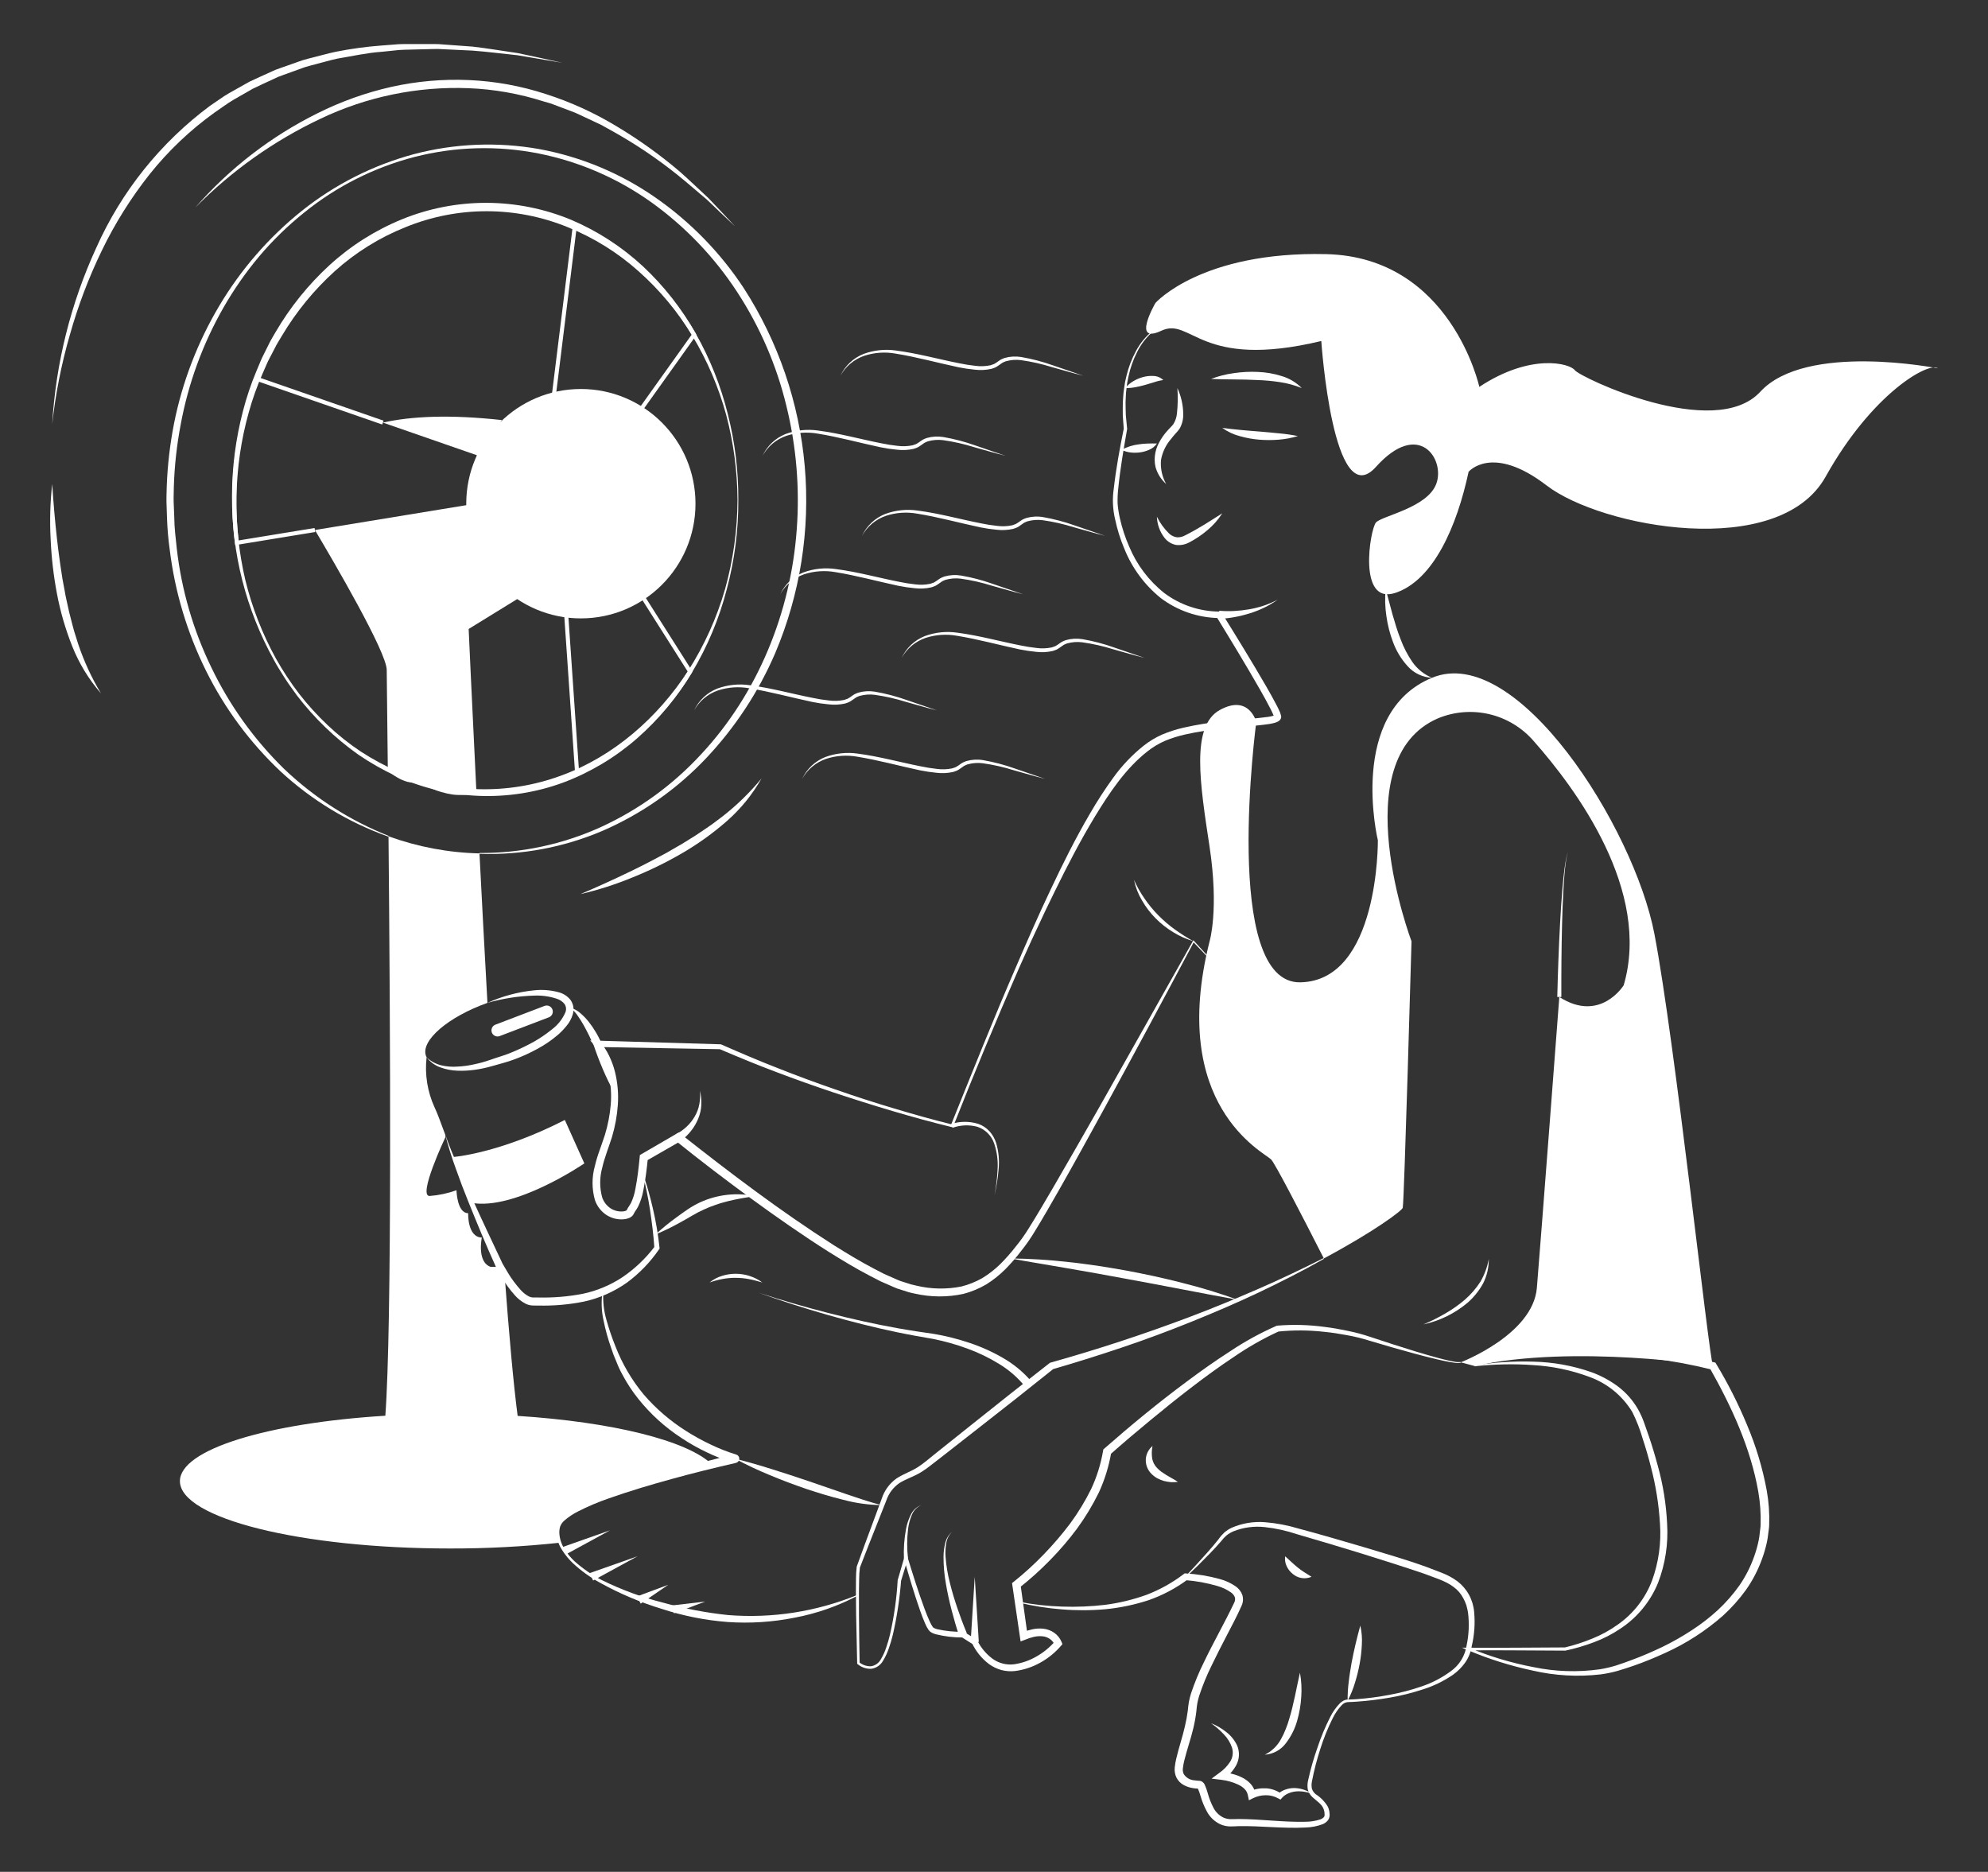 <svg width="701" height="660" viewBox="0 0 701 660" fill="none" xmlns="http://www.w3.org/2000/svg">
<rect x="0" y="0" width="701" height="660" fill="#333333" stroke="none"/>
<path d="M168.182 160.521L135.016 149.005C144.992 146.768 158.551 146.094 176.954 148.116C171.501 156.769 168.294 166.648 167.623 176.855L168.182 160.521ZM136.364 236.227C136.364 229.96 117.559 197.836 111.038 186.88L167.594 177.601C167.337 188.314 170.834 200.36 183.145 210.757L165.258 221.771C165.258 221.771 166.319 245.505 167.996 279.422C157.131 278.945 146.487 276.195 136.751 271.348C136.536 251.328 136.364 237.934 136.364 236.227ZM196.904 538.42C196.551 540.277 196.73 542.196 197.421 543.955C184.568 545.336 171.649 546.016 158.723 545.992C106.108 545.992 63.44 535.365 63.44 522.243C63.44 511.086 94.298 501.736 135.876 499.183C138.227 467.418 137.639 362.241 136.994 294.867C147.286 298.617 158.121 300.656 169.071 300.905C169.916 317.411 170.862 335.366 171.88 353.608C157.992 358.555 148.288 366.902 150.195 372.265C150.265 372.47 150.356 372.667 150.467 372.853L150.41 372.867C149.746 378.865 150.716 384.931 153.219 390.421C154.007 392.013 155.326 395.512 157.017 400.13L157.003 401.091C157.003 401.091 147.199 421.828 151.499 421.698C154.728 421.451 157.91 420.771 160.959 419.677C160.959 419.677 161.13 427.765 165.086 427.765C165.086 427.765 164.742 436.197 169.902 436.369C169.902 436.369 168.067 444.96 172.998 446.695H175.578L176.036 446.136C176.667 447.297 177.298 448.402 177.928 449.434V449.448C179.49 470.458 181.053 488.04 182.529 499.24C216.024 501.391 242.396 507.959 251.01 516.32C234.485 520.493 198.496 530.475 196.904 538.42Z" fill="white"/>
<path d="M136.945 295.002C122.918 290.004 110.041 282.229 99.082 272.142C88.203 261.915 79.239 249.824 72.612 236.44C65.974 223.044 61.657 208.619 59.843 193.777C59.328 190.082 59.01 186.362 58.889 182.633L58.703 177.041C58.658 175.177 58.772 173.312 58.798 171.448C59.077 163.992 59.941 156.569 61.381 149.248C64.312 134.603 69.719 120.566 77.37 107.741C84.989 94.939 94.848 83.612 106.476 74.304C118.126 65.02 131.557 58.231 145.938 54.358C160.373 50.56 175.461 49.948 190.156 52.566C204.876 55.276 218.846 61.104 231.129 69.66C243.429 78.213 253.986 89.035 262.233 101.546C274.439 120.464 281.835 142.082 283.776 164.515C285.716 186.949 282.143 209.517 273.367 230.252C267.456 244.007 259.164 256.608 248.871 267.476C238.582 278.33 226.206 286.991 212.487 292.938C198.784 298.797 183.96 301.565 169.068 301.048L169.073 300.761C183.844 300.851 198.458 297.729 211.903 291.61C225.268 285.484 237.281 276.757 247.24 265.937C267.27 244.465 278.85 215.802 280.945 186.664C282.03 172.047 280.797 157.35 277.292 143.118C273.852 128.866 267.997 115.308 259.983 103.033C251.977 90.74 241.766 80.037 229.866 71.464C217.922 62.891 204.284 56.974 189.866 54.109C175.398 51.261 160.478 51.68 146.192 55.334C131.895 59.034 118.561 65.769 107.095 75.08C101.359 79.694 96.08 84.849 91.329 90.474C86.606 96.112 82.395 102.16 78.747 108.547C71.459 121.323 66.376 135.237 63.712 149.705C62.338 156.906 61.532 164.204 61.3 171.532C61.285 173.364 61.182 175.196 61.238 177.027L61.454 182.518C61.487 186.186 61.961 189.821 62.34 193.465C64.017 208.06 68.158 222.265 74.588 235.473C80.964 248.726 89.602 260.764 100.113 271.047C110.785 281.247 123.324 289.289 137.043 294.732L136.945 295.002Z" fill="white"/>
<path d="M136.815 271.22C138.195 271.347 139.557 271.62 140.879 272.037C141.527 272.221 142.167 272.417 142.789 272.657C143.424 272.865 144.039 273.133 144.624 273.456C145.771 274.193 146.961 274.862 148.186 275.459C149.457 275.933 150.794 276.204 152.149 276.263C153.498 276.31 154.843 276.427 156.181 276.611C157.507 276.77 158.832 276.885 160.137 277.131C162.817 277.614 165.449 278.332 168.002 279.279L167.99 279.565C165.286 280.299 162.465 280.502 159.684 280.161C158.315 279.968 156.963 279.669 155.639 279.268C154.3 278.899 152.999 278.401 151.755 277.783C150.529 277.164 149.239 276.681 147.908 276.342C146.586 276.01 145.145 276 143.787 275.697C142.452 275.342 141.176 274.796 139.996 274.077C138.769 273.381 137.654 272.504 136.688 271.476L136.815 271.22Z" fill="white"/>
<path d="M260.34 176.253C260.397 186.897 259.029 197.501 256.274 207.782C253.596 218.118 249.449 228.015 243.962 237.172L244.072 236.786V236.801L244.075 237.001L243.961 237.188C238.761 245.859 232.248 253.669 224.653 260.34C217.006 267.032 208.222 272.297 198.718 275.887C179.454 283.002 158.156 282.171 139.504 273.577C134.936 271.44 130.547 268.939 126.379 266.098C122.269 263.196 118.387 259.983 114.767 256.487C111.147 253.003 107.794 249.251 104.738 245.262C103.281 243.219 101.773 241.208 100.42 239.096C99.111 236.955 97.71 234.87 96.547 232.645C86.753 214.982 81.677 195.09 81.807 174.891C81.818 164.804 83.112 154.76 85.658 145C86.914 140.11 88.53 135.32 90.491 130.668L91.955 127.174C92.429 126.002 93.055 124.9 93.598 123.76L95.287 120.365C95.889 119.255 96.545 118.173 97.181 117.08C102.298 108.318 108.699 100.373 116.172 93.512C123.689 86.635 132.365 81.146 141.797 77.299C160.9 69.534 182.289 69.599 201.345 77.481C210.702 81.455 219.299 87.024 226.753 93.941C234.129 100.853 240.407 108.852 245.367 117.663L245.47 117.843L245.467 118.029V118.043L245.367 117.677C250.395 126.574 254.189 136.113 256.645 146.034C259.159 155.908 260.401 166.063 260.34 176.253ZM260.054 176.253C260.002 166.103 258.652 156.001 256.039 146.193C253.372 136.425 249.362 127.074 244.126 118.409L244.029 118.25L244.026 118.043V118.029L244.125 118.395C238.989 109.911 232.606 102.248 225.192 95.663C217.841 89.084 209.405 83.83 200.26 80.135C181.894 72.597 161.301 72.594 142.932 80.126C133.792 83.778 125.37 89.019 118.056 95.608C110.735 102.23 104.449 109.913 99.405 118.4C98.781 119.465 98.112 120.504 97.509 121.58L95.805 124.869C95.256 125.974 94.624 127.041 94.142 128.179L92.653 131.576C90.653 136.104 88.99 140.774 87.678 145.548C85.013 155.113 83.575 164.98 83.399 174.909C83.189 184.86 84.231 194.798 86.502 204.488C88.864 214.169 92.498 223.493 97.308 232.219C99.74 236.56 102.482 240.72 105.511 244.668C108.569 248.587 111.919 252.27 115.531 255.685C119.136 259.098 123.024 262.199 127.153 264.954C131.306 267.651 135.668 270.011 140.197 272.011C158.517 279.843 179.137 280.369 197.832 273.483C216.376 266.73 231.972 253.033 242.722 236.414L242.611 236.801L242.612 236.787L242.615 236.568L242.722 236.4C248.411 227.484 252.781 217.791 255.697 207.623C258.541 197.408 260.007 186.858 260.054 176.253Z" fill="white"/>
<path d="M204.823 218.042C227.145 218.042 245.241 199.936 245.241 177.601C245.241 155.265 227.145 137.159 204.823 137.159C182.5 137.159 164.404 155.265 164.404 177.601C164.404 199.936 182.5 218.042 204.823 218.042Z" fill="white"/>
<path d="M406.736 116.742C404.37 118.744 402.433 121.203 401.039 123.972C399.624 126.725 398.579 129.654 397.932 132.682L397.476 134.955L397.194 137.258C396.95 138.787 396.996 140.345 396.891 141.885C396.87 143.43 396.961 144.979 396.989 146.523L397.442 151.143L397.451 151.236L397.435 151.329C396.211 158.328 394.989 165.362 394.295 172.401C394.105 174.13 394.037 175.871 394.09 177.61C394.233 179.343 394.501 181.065 394.89 182.76C395.659 186.182 396.758 189.521 398.171 192.73C400.857 199.182 405.144 204.841 410.627 209.171C416.204 213.319 422.955 215.584 429.904 215.64L430.514 215.649L430.843 216.178C436.147 224.708 441.401 233.253 446.448 241.958C447.7 244.145 448.949 246.324 450.118 248.594C450.41 249.162 450.71 249.717 450.977 250.334L451.388 251.239C451.525 251.618 451.647 252.065 451.751 252.479L451.77 252.559L451.768 252.781C451.765 252.927 451.74 253.072 451.694 253.21C451.62 253.45 451.496 253.671 451.331 253.86C451.124 254.092 450.877 254.285 450.602 254.429C450.242 254.616 449.864 254.763 449.472 254.869C448.818 255.049 448.154 255.19 447.484 255.292C442.373 256.033 437.418 256.237 432.443 256.756C427.502 257.182 422.595 257.934 417.754 259.009C415.376 259.55 413.047 260.289 410.793 261.219C408.583 262.182 406.508 263.429 404.618 264.926C396.932 270.942 391.284 279.404 386.108 287.875C380.938 296.415 376.322 305.314 371.919 314.31C369.684 318.793 367.556 323.329 365.446 327.876C363.295 332.402 361.28 336.994 359.228 341.567C351.191 359.939 343.495 378.46 336.14 397.131L335.993 397.506L335.603 397.412C328.584 395.716 321.642 393.79 314.727 391.749C307.816 389.699 300.94 387.535 294.099 385.258C287.26 382.977 280.468 380.558 273.723 377.999C266.966 375.474 260.304 372.7 253.664 369.874L253.993 369.948L210.645 369.167L211.461 367.259C212.817 368.767 213.942 370.466 214.801 372.303C215.665 374.082 216.345 375.944 216.83 377.86C217.782 381.674 218.131 385.613 217.863 389.534C217.594 393.421 216.891 397.266 215.766 400.996C214.58 404.743 213.152 408.183 212.349 411.757C211.399 415.185 211.4 418.807 212.351 422.235C212.879 423.767 213.885 425.089 215.221 426.006C216.545 426.886 218.131 427.286 219.714 427.139C220.48 427.08 221.123 426.736 221.003 426.671C221.239 426.178 221.514 425.706 221.828 425.259C222.071 424.907 222.296 424.543 222.501 424.167C223.244 422.568 223.769 420.876 224.062 419.136C224.781 415.513 225.196 411.754 225.564 408.005L225.637 407.263L226.284 406.887L238.476 399.798L239.349 399.291L240.159 399.93C257.529 413.638 275.244 427.06 293.868 438.961C298.546 441.89 303.262 444.771 308.129 447.305L311.783 449.197L315.518 450.839C316.143 451.104 316.761 451.403 317.39 451.64L319.296 452.248C320.555 452.705 321.848 453.065 323.162 453.324C328.377 454.57 333.8 454.666 339.056 453.605C341.619 452.953 344.084 451.96 346.384 450.652C348.665 449.26 350.78 447.612 352.69 445.742C354.621 443.821 356.427 441.777 358.097 439.624C359.833 437.515 361.418 435.285 362.842 432.953C365.783 428.292 368.572 423.485 371.373 418.704C376.938 409.109 382.464 399.486 387.951 389.834L420.649 331.803L420.802 331.532L421.008 331.758L425.765 336.975L425.556 337.171L420.682 332.062L421.04 332.017C410.644 351.639 400.123 371.196 389.479 390.686C384.132 400.419 378.802 410.162 373.298 419.814C370.533 424.638 367.796 429.463 364.858 434.22C363.41 436.64 361.795 438.956 360.026 441.152C358.314 443.403 356.458 445.541 354.472 447.553C352.432 449.589 350.168 451.385 347.721 452.906C345.207 454.372 342.506 455.49 339.691 456.229C334.046 457.44 328.205 457.404 322.576 456.123C321.166 455.854 319.78 455.475 318.43 454.989L316.371 454.333C315.704 454.083 315.069 453.778 314.416 453.504L310.529 451.803L306.787 449.876C301.804 447.294 297.034 444.392 292.301 441.442C282.875 435.484 273.759 429.096 264.772 422.543C255.794 415.973 246.956 409.244 238.285 402.251L239.968 402.383L227.738 409.406L228.457 408.288C228.063 412.091 227.628 415.889 226.85 419.712C226.496 421.718 225.867 423.666 224.982 425.5C224.453 426.49 223.807 427.247 223.537 427.864L223.469 427.998C223.403 428.124 223.33 428.247 223.251 428.365C223.114 428.57 222.947 428.753 222.755 428.907C222.464 429.146 222.138 429.338 221.789 429.478C221.223 429.71 220.627 429.855 220.018 429.91C217.787 430.121 215.552 429.552 213.694 428.3C211.877 427.05 210.509 425.251 209.79 423.166C208.671 419.245 208.657 415.091 209.752 411.163C210.203 409.266 210.766 407.396 211.436 405.564C212.108 403.722 212.656 402.021 213.274 400.243C214.36 396.704 215.063 393.058 215.371 389.368C215.664 385.706 215.383 382.022 214.538 378.447C214.112 376.676 213.506 374.954 212.731 373.306C211.997 371.69 211.037 370.186 209.881 368.84L208.117 366.855L210.698 366.932L254.033 368.216L254.207 368.221L254.362 368.289C260.942 371.18 267.55 374.018 274.255 376.621C280.94 379.271 287.685 381.768 294.489 384.112C301.278 386.493 308.121 388.711 315.019 390.766C321.908 392.834 328.841 394.791 335.815 396.509L335.278 396.79C342.791 378.182 350.189 359.525 358.187 341.113C362.157 331.894 366.171 322.691 370.493 313.621C374.769 304.533 379.268 295.533 384.361 286.832C386.893 282.455 389.649 278.212 392.618 274.121C395.618 269.961 399.165 266.227 403.165 263.018C405.205 261.391 407.446 260.034 409.834 258.982C412.211 257.986 414.668 257.192 417.178 256.607C422.123 255.483 427.138 254.688 432.189 254.228C437.183 253.68 442.261 253.433 447.083 252.78C447.653 252.697 448.217 252.581 448.773 252.434C448.988 252.379 449.197 252.303 449.397 252.207C449.459 252.176 449.481 252.144 449.416 252.215C449.357 252.288 449.313 252.371 449.286 252.461C449.268 252.526 449.256 252.593 449.249 252.66C449.248 252.696 449.251 252.731 449.257 252.766L449.242 252.733C449.167 252.552 449.104 252.365 449.053 252.176L448.689 251.367C448.463 250.83 448.17 250.279 447.892 249.73C446.777 247.534 445.545 245.352 444.317 243.18C439.352 234.499 434.146 225.92 428.906 217.383L429.844 217.921C422.432 217.811 415.245 215.348 409.322 210.888C403.609 206.284 399.178 200.286 396.455 193.471C395.041 190.134 393.955 186.668 393.211 183.12C392.358 179.56 392.198 175.868 392.738 172.247C393.552 165.111 394.84 158.099 396.269 151.099L396.262 151.285L395.914 146.577C395.922 145.002 395.869 143.428 395.929 141.857C396.072 140.287 396.065 138.708 396.349 137.155L396.693 134.819L397.214 132.514C397.946 129.449 399.081 126.494 400.589 123.727C402.076 120.94 404.112 118.483 406.575 116.505L406.736 116.742Z" fill="white"/>
<path d="M238.511 399.845C239.823 399.153 241.035 398.284 242.114 397.265C243.233 396.219 244.192 395.014 244.96 393.689C245.759 392.348 246.312 390.875 246.593 389.34C246.892 387.768 246.958 386.161 246.79 384.57C247.198 386.155 247.371 387.79 247.305 389.425C247.246 391.103 246.889 392.757 246.252 394.31C245.622 395.894 244.764 397.378 243.704 398.713C242.623 400.092 241.354 401.312 239.933 402.336L238.511 399.845ZM335.473 396.283C338.558 395.319 341.863 395.315 344.95 396.271C346.483 396.807 347.858 397.72 348.947 398.926C349.998 400.127 350.79 401.533 351.271 403.056C352.146 406.049 352.435 409.183 352.123 412.287C351.872 415.356 351.387 418.402 350.672 421.398C351.268 418.387 351.634 415.335 351.766 412.269C351.955 409.23 351.557 406.184 350.595 403.296C350.14 401.894 349.361 400.62 348.32 399.576C347.28 398.533 346.008 397.75 344.609 397.291C341.751 396.537 338.733 396.657 335.945 397.638L335.473 396.283ZM399.862 310.226C400.901 312.582 402.17 314.83 403.65 316.937C405.093 319.037 406.722 321.001 408.518 322.807C410.307 324.622 412.247 326.28 414.319 327.764C416.418 329.262 418.597 330.646 420.845 331.91C419.615 331.495 418.378 331.057 417.176 330.539C415.979 329.999 414.818 329.384 413.7 328.696C411.438 327.333 409.355 325.692 407.498 323.813C405.638 321.935 404.028 319.823 402.708 317.532C401.355 315.274 400.393 312.804 399.862 310.226Z" fill="white"/>
<path d="M583.376 329.329C576.152 291.64 534.875 226.59 504.948 238.98C475.021 251.371 485.857 296.287 485.857 296.287C485.857 296.287 486.373 345.849 458.51 346.366C430.648 346.882 442.989 254.54 442.989 254.54C442.989 254.54 440.451 244.659 430.132 250.339C419.812 256.018 423.166 276.41 426.52 298.61C429.874 320.81 426.52 331.91 426.52 331.91C411.929 389.833 445.611 406.253 448.191 408.792C449.552 410.125 458.596 427.593 466.809 443.726C484.911 434.032 494.385 426.833 494.629 425.872C495.144 423.807 497.725 331.91 497.725 331.91C497.725 331.91 473.488 267.748 507.098 253.264C512.835 250.902 519.169 250.401 525.207 251.831C531.245 253.262 536.681 256.552 540.751 261.238C555.972 278.404 582.258 314.127 572.54 347.398C572.54 347.398 564.285 360.821 549.838 351.528C549.838 351.528 543.302 437.574 541.926 454.095C540.55 470.616 515.067 480.353 515.067 480.353L519.912 481.629C555.513 473.885 604.015 481.629 604.015 481.629C602.467 477.499 590.6 367.017 583.376 329.329Z" fill="white"/>
<path d="M466.876 443.853C459.366 448.095 451.669 452.006 443.875 455.714C436.077 459.414 428.134 462.806 420.13 466.042C412.122 469.269 404.034 472.307 395.845 475.049C387.665 477.817 379.426 480.404 371.129 482.807L371.551 482.591L358.299 493.139L344.972 503.592L331.629 514.026L328.277 516.615C327.142 517.53 325.948 518.371 324.704 519.133C322.179 520.672 319.368 521.519 317.169 522.913C314.975 524.423 313.336 526.61 312.503 529.141L309.393 537C307.341 542.231 305.197 547.504 303.216 552.709C303.044 554.063 302.955 555.427 302.949 556.792L302.884 561.018L302.889 569.484C302.93 575.129 303.006 580.775 303.119 586.423L302.965 586.102C304.127 587.061 305.597 587.565 307.102 587.52C307.832 587.416 308.527 587.142 309.132 586.72C309.736 586.299 310.233 585.741 310.583 585.093C311.393 583.744 312.046 582.307 312.53 580.81C313.048 579.304 313.49 577.772 313.852 576.221C315.273 569.973 316.169 563.617 316.531 557.22L316.535 557.158L316.555 557.09L318.806 549.325L319.439 547.142L320.105 549.332C321.947 555.385 323.863 561.439 326.046 567.354C326.601 568.826 327.17 570.298 327.819 571.694C328.102 572.354 328.447 572.986 328.848 573.582C329.048 573.991 329.74 574.229 330.425 574.441C333.427 575.118 336.501 575.427 339.578 575.359L339.867 575.362L340.111 575.512L344.261 578.058L344.504 578.207L344.661 578.518C345.917 581.03 347.748 583.21 350.003 584.883C352.212 586.481 354.948 587.171 357.65 586.811C360.453 586.395 363.15 585.442 365.592 584.004C368.043 582.601 370.237 580.79 372.08 578.649L371.871 579.895C371.501 579.087 370.922 578.392 370.193 577.883C369.419 577.355 368.523 577.034 367.589 576.95C366.581 576.859 365.565 576.926 364.577 577.147C364.066 577.294 363.553 577.414 363.044 577.576L361.524 578.149L359.88 578.768L359.632 577.077L356.981 559.017L356.86 558.196L357.541 557.659C361.262 554.681 364.785 551.463 368.087 548.025C371.404 544.596 374.508 540.966 377.38 537.157C380.188 533.332 382.659 529.271 384.764 525.019C386.746 520.76 388.155 516.256 388.951 511.627L389.041 511.075L389.425 510.738C398.781 502.526 408.367 494.637 418.357 487.222C423.336 483.499 428.416 479.901 433.659 476.527C438.865 473.036 444.369 470.012 450.107 467.49L450.253 467.429L450.368 467.418C455.946 466.962 461.559 467.113 467.105 467.869C469.865 468.205 472.603 468.693 475.319 469.27C478.045 469.821 480.733 470.548 483.366 471.447C488.593 473.172 493.825 474.893 499.092 476.496C501.725 477.298 504.364 478.076 507.021 478.789C508.349 479.143 509.681 479.484 511.022 479.778C511.692 479.922 512.364 480.059 513.039 480.161C513.687 480.298 514.355 480.318 515.01 480.222L515.123 480.485C514.421 480.632 513.698 480.641 512.992 480.513C512.302 480.432 511.619 480.316 510.938 480.194C509.578 479.942 508.23 479.644 506.885 479.333C504.196 478.706 501.525 478.014 498.862 477.298C493.537 475.857 488.235 474.338 482.956 472.74C480.353 471.916 477.699 471.263 475.012 470.785C472.327 470.278 469.625 469.86 466.908 469.593C461.51 468.982 456.062 468.955 450.658 469.511L450.919 469.44C445.35 472.004 440.012 475.044 434.964 478.525C429.833 481.93 424.844 485.569 419.952 489.335C415.048 493.087 410.24 496.97 405.475 500.905C400.711 504.835 395.984 508.838 391.378 512.925L391.852 512.037C391.029 516.963 389.55 521.756 387.455 526.288C385.279 530.723 382.721 534.96 379.809 538.95C376.88 542.891 373.681 546.624 370.236 550.123C366.804 553.641 363.145 556.929 359.281 559.966L359.841 558.609L362.35 576.688L360.46 575.616L362.195 574.978C362.789 574.792 363.405 574.649 364.009 574.486C365.287 574.212 366.6 574.141 367.9 574.275C369.28 574.42 370.6 574.914 371.736 575.71C372.915 576.539 373.828 577.693 374.362 579.032L374.639 579.714L374.154 580.279C372.093 582.679 369.62 584.692 366.854 586.225C364.107 587.778 361.086 588.786 357.957 589.193C356.319 589.383 354.66 589.264 353.065 588.842C351.492 588.399 350.01 587.678 348.692 586.711C346.153 584.778 344.115 582.263 342.749 579.377L343.15 579.837L339.044 577.22L339.577 577.373C336.308 577.392 333.05 577.002 329.878 576.211C329.45 576.079 329.032 575.914 328.63 575.718C328.418 575.606 328.2 575.456 327.99 575.32C327.788 575.135 327.602 574.933 327.435 574.716C326.947 573.999 326.536 573.233 326.207 572.43C325.545 570.938 324.997 569.439 324.457 567.934C322.347 561.909 320.545 555.825 318.804 549.708L320.103 549.715L317.712 557.438L317.736 557.308C317.246 563.756 316.27 570.158 314.817 576.459C314.437 578.038 313.976 579.597 313.438 581.13C312.92 582.693 312.224 584.192 311.365 585.596C310.935 586.359 310.333 587.012 309.606 587.501C308.88 587.991 308.049 588.304 307.18 588.416C305.44 588.474 303.741 587.886 302.408 586.765L302.258 586.65L302.253 586.444L301.886 569.495L301.806 561.015L301.835 556.768C301.828 555.309 301.913 553.851 302.09 552.403C303.994 547.016 305.999 541.769 307.951 536.44L310.899 528.473C311.815 525.584 313.643 523.07 316.109 521.31C318.669 519.639 321.346 518.803 323.615 517.331C325.849 515.913 327.979 513.971 330.201 512.238L343.444 501.671L356.704 491.122L370.037 480.668L370.231 480.517L370.461 480.452C387.02 475.803 403.358 470.439 419.473 464.358C427.524 461.324 435.478 458.037 443.374 454.611C451.271 451.185 459.043 447.474 466.74 443.6L466.876 443.853ZM549.121 351.523C549.332 342.937 549.636 334.362 550.095 325.79C550.325 321.504 550.592 317.22 550.969 312.944C551.147 310.806 551.371 308.671 551.643 306.541C551.802 305.479 551.907 304.41 552.138 303.36C552.245 302.834 552.329 302.303 552.456 301.782L552.933 300.245L552.5 301.793C552.389 302.315 552.319 302.848 552.227 303.375C552.027 304.427 551.95 305.499 551.821 306.562C551.607 308.693 551.442 310.83 551.326 312.971C551.068 317.248 550.921 321.533 550.811 325.818C550.591 334.388 550.527 342.966 550.555 351.534L549.121 351.523ZM501.918 466.987C504.563 465.871 507.135 464.586 509.617 463.142C512.078 461.732 514.402 460.094 516.557 458.25C518.677 456.402 520.523 454.261 522.04 451.892C523.466 449.425 524.456 446.731 524.966 443.927C524.998 446.878 524.33 449.794 523.018 452.436C521.602 455.044 519.732 457.379 517.498 459.331C513.004 463.112 507.656 465.74 501.918 466.987ZM520.052 481.598C520.123 481.517 519.988 481.44 520.049 481.459L520.209 481.431L520.529 481.375L521.169 481.271L522.451 481.078L525.023 480.746C526.741 480.541 528.466 480.402 530.193 480.291C533.647 480.073 537.115 479.997 540.586 480.114C547.579 480.257 554.507 481.503 561.112 483.808C564.449 485.015 567.594 486.7 570.448 488.811C573.332 490.97 575.747 493.695 577.542 496.82C578.426 498.377 579.168 500.01 579.76 501.7C580.356 503.328 580.926 504.967 581.482 506.612C582.594 509.901 583.599 513.228 584.497 516.594C586.393 523.331 587.519 530.262 587.849 537.253C588.298 544.334 587.214 551.429 584.672 558.054C581.982 564.676 577.347 570.326 571.38 574.257C568.469 576.222 565.333 577.831 562.04 579.05C558.78 580.283 555.434 581.268 552.026 581.996L551.966 582.01H551.901L534.875 581.915C529.199 581.863 523.523 581.879 517.847 581.912L518.039 581.014C525.339 584.068 532.941 586.348 540.716 587.819C548.423 589.426 556.351 589.685 564.146 588.583C566.061 588.274 567.952 587.833 569.807 587.263C571.666 586.654 573.545 586.011 575.38 585.303C579.084 583.948 582.694 582.366 586.242 580.676C589.768 578.958 593.181 577.019 596.462 574.87C599.74 572.754 602.834 570.366 605.711 567.73C608.551 565.094 611.113 562.173 613.354 559.011C615.54 555.839 617.292 552.389 618.563 548.752C619.211 546.944 619.731 545.093 620.122 543.213C620.317 542.278 620.455 541.333 620.534 540.381C620.62 539.431 620.82 538.497 620.816 537.535C620.938 533.669 620.667 529.8 620.005 525.989C617.322 510.606 610.581 495.956 602.87 482.337L603.669 482.929C596.854 481.228 589.943 479.93 582.975 479.041C575.991 478.147 568.973 477.593 561.919 477.381C554.871 477.172 547.817 477.416 540.8 478.111L535.539 478.688C533.793 478.935 532.057 479.257 530.313 479.539L527.699 479.975L525.214 480.52C523.569 480.857 521.813 481.173 520.052 481.598ZM519.771 481.661C523.188 480.54 526.66 479.593 530.173 478.825C531.911 478.469 533.645 478.073 535.393 477.751L540.664 476.95C547.717 476.003 554.827 475.54 561.943 475.564C569.064 475.546 576.179 475.939 583.255 476.74C590.355 477.518 597.404 478.717 604.362 480.329L604.87 480.45L605.159 480.922C609.313 487.793 612.942 494.968 616.016 502.386C619.169 509.812 621.502 517.561 622.971 525.494C623.696 529.515 623.987 533.603 623.839 537.687C623.831 538.712 623.611 539.74 623.505 540.765C623.406 541.793 623.247 542.814 623.026 543.822C622.59 545.83 622.014 547.804 621.302 549.732C619.91 553.593 618.008 557.251 615.646 560.608C613.258 563.913 610.534 566.962 607.518 569.706C601.444 575.044 594.613 579.452 587.248 582.788C583.594 584.452 579.894 586.004 576.107 587.308C574.218 587.98 572.317 588.576 570.388 589.152C568.43 589.7 566.436 590.112 564.422 590.383C556.421 591.307 548.322 590.854 540.474 589.045C532.657 587.385 525.016 584.983 517.656 581.871L515.524 580.959L517.847 580.973C523.523 581.007 529.199 581.023 534.875 580.97L551.901 580.875L551.777 580.889C555.101 580.099 558.358 579.047 561.516 577.743C564.665 576.477 567.651 574.838 570.41 572.861C575.953 569 580.192 563.545 582.568 557.218C584.861 550.863 585.807 544.098 585.344 537.357C584.941 530.551 583.864 523.803 582.128 517.211C581.287 513.896 580.332 510.608 579.263 507.345C578.328 504.1 577.104 500.945 575.604 497.92C572.133 492.159 566.783 487.772 560.457 485.496C554.06 483.106 547.339 481.7 540.521 481.327C537.102 481.071 533.664 481.005 530.227 481.08C528.508 481.115 526.791 481.201 525.074 481.31L522.5 481.502L521.214 481.624L520.573 481.694L520.253 481.731L520.094 481.751C520.037 481.76 519.978 481.757 519.922 481.742C519.867 481.726 519.815 481.699 519.771 481.661ZM231.146 435.265C233.518 433.085 236.017 431.047 238.63 429.161C239.91 428.189 241.235 427.302 242.554 426.375C243.94 425.457 245.39 424.638 246.893 423.926C252.933 421.178 259.686 420.409 266.189 421.727C262.979 422.257 259.858 422.749 256.828 423.503C255.318 423.897 253.82 424.288 252.37 424.819C250.908 425.298 249.479 425.87 248.09 426.53C246.687 427.16 245.323 427.871 244.004 428.661C242.621 429.446 241.254 430.289 239.836 431.036C237.025 432.615 234.123 434.027 231.146 435.265Z" fill="white"/>
<path d="M302.403 562.639C295.426 566.317 287.939 568.931 280.19 570.393C272.425 571.944 264.488 572.456 256.588 571.916C248.702 571.309 240.916 569.761 233.397 567.305C225.853 565.014 218.572 561.936 211.671 558.122C208.198 556.23 204.972 553.915 202.067 551.23C200.616 549.86 199.338 548.318 198.26 546.638C197.132 544.937 196.44 542.984 196.245 540.952C196.145 539.91 196.244 538.858 196.539 537.853C196.921 536.856 197.531 535.963 198.319 535.243C199.786 533.87 201.419 532.685 203.179 531.716C206.625 529.792 210.191 528.09 213.853 526.62C228.51 520.998 243.537 516.395 258.827 512.842L258.771 515.798C255.473 514.804 252.258 513.551 249.158 512.05C246.068 510.587 243.089 508.899 240.245 507.001C234.501 503.258 229.39 498.623 225.103 493.271C222.966 490.598 221.084 487.732 219.479 484.709C218.654 483.213 217.935 481.662 217.326 480.067L216.345 477.709L215.511 475.32C214.381 472.131 213.478 468.866 212.809 465.549C212.071 462.228 211.957 458.799 212.472 455.436L212.756 455.478C212.535 458.795 212.897 462.126 213.824 465.319C214.711 468.525 215.782 471.677 217.032 474.76C219.415 480.914 222.78 486.641 226.997 491.716C231.293 496.692 236.3 501.005 241.857 504.515C244.624 506.286 247.502 507.877 250.473 509.279C253.405 510.705 256.444 511.901 259.561 512.855L259.598 512.866C259.92 512.963 260.202 513.163 260.398 513.436C260.595 513.709 260.696 514.039 260.685 514.375C260.674 514.711 260.553 515.034 260.34 515.294C260.126 515.554 259.833 515.736 259.505 515.812C251.928 517.566 244.342 519.401 236.838 521.495C229.323 523.554 221.857 525.787 214.528 528.374C210.868 529.642 207.298 531.158 203.844 532.912C202.14 533.761 200.548 534.819 199.104 536.06C198.411 536.625 197.872 537.356 197.537 538.185C197.272 539.058 197.175 539.974 197.251 540.883C197.407 542.763 198.025 544.576 199.049 546.16C200.042 547.8 201.266 549.289 202.681 550.582C205.577 553.15 208.778 555.351 212.213 557.135C219.176 560.574 226.487 563.259 234.02 565.145C241.469 567.223 249.08 568.669 256.772 569.469C272.283 570.702 287.866 568.276 302.269 562.386L302.403 562.639ZM356.313 443.726C363.136 443.793 369.952 444.215 376.732 444.993C380.132 445.305 383.498 445.848 386.882 446.284C390.25 446.816 393.618 447.357 396.973 447.967C403.676 449.223 410.35 450.639 416.951 452.355C423.572 454.006 430.103 455.999 436.518 458.325C423.099 455.87 409.807 453.207 396.455 450.787C389.79 449.52 383.107 448.367 376.421 447.201C369.736 446.006 363.027 444.98 356.313 443.726Z" fill="white"/>
<path d="M259.171 514.327C263.609 515.407 267.953 516.703 272.276 518.053C276.604 519.384 280.885 520.834 285.17 522.262L297.971 526.67C302.255 528.09 306.473 529.629 310.903 530.698C306.322 530.647 301.766 530.016 297.344 528.819C292.912 527.751 288.565 526.403 284.251 524.977C279.959 523.486 275.698 521.914 271.513 520.148C267.301 518.422 263.182 516.479 259.171 514.327ZM267.427 455.773C275.49 458.444 283.656 460.791 291.875 462.904C300.097 465.003 308.377 466.87 316.719 468.362C318.808 468.706 320.893 469.087 322.985 469.399L329.298 470.329C333.54 471.046 337.719 472.096 341.796 473.471C345.909 474.832 349.871 476.612 353.62 478.782C357.455 480.971 360.882 483.809 363.748 487.17L361.509 488.962C358.931 485.772 355.82 483.053 352.314 480.925C348.765 478.737 345.001 476.919 341.081 475.499C337.144 474.048 333.099 472.909 328.983 472.093L322.719 470.991C320.62 470.617 318.537 470.175 316.447 469.77C308.109 468.035 299.862 465.93 291.687 463.596C283.516 461.248 275.412 458.67 267.427 455.773ZM453.177 548.745C454.935 550.3 456.19 551.591 457.605 552.704C458.302 553.28 459.035 553.812 459.8 554.295C460.58 554.855 461.461 555.278 462.465 555.973C461.369 556.443 460.163 556.595 458.985 556.411C457.807 556.228 456.704 555.715 455.804 554.933C454.883 554.192 454.151 553.243 453.666 552.164C453.166 551.098 452.996 549.908 453.177 548.745Z" fill="white"/>
<path d="M417.991 555.872C420.664 553.003 423.325 550.12 425.923 547.193C427.215 545.725 428.496 544.242 429.689 542.716C430.264 541.874 430.93 541.097 431.675 540.4C432.46 539.718 433.333 539.146 434.271 538.699C438.002 537.07 442.079 536.395 446.136 536.734C450.109 537.057 454.037 537.802 457.852 538.956C465.447 540.974 472.973 543.189 480.505 545.4C488.025 547.672 495.555 549.812 503.002 552.498L508.532 554.625C510.463 555.37 512.288 556.368 513.957 557.592C515.634 558.889 517.021 560.523 518.029 562.388C519.037 564.254 519.644 566.31 519.81 568.424C520.184 572.449 519.894 576.508 518.953 580.439C518.638 582.499 517.859 584.461 516.676 586.176C515.486 587.848 514.027 589.312 512.36 590.508C509.064 592.77 505.445 594.523 501.627 595.705C497.876 596.94 494.038 597.895 490.146 598.563C486.266 599.244 482.354 599.722 478.424 599.996C477.441 600.067 476.458 600.124 475.463 600.145C475.027 600.151 474.597 600.247 474.2 600.427C473.803 600.608 473.448 600.869 473.157 601.194C471.839 602.577 470.746 604.159 469.919 605.882C468.174 609.366 466.714 612.985 465.554 616.705C464.346 620.407 463.371 624.181 462.633 628.004C462.437 628.863 462.418 629.752 462.577 630.618C462.82 631.424 463.306 632.135 463.967 632.654C465.724 633.774 467.191 635.293 468.25 637.088C468.477 637.604 468.643 638.145 468.745 638.699C468.782 638.972 468.797 639.245 468.822 639.519C468.863 639.822 468.859 640.131 468.81 640.433C468.763 640.778 468.66 641.114 468.506 641.426C468.339 641.718 468.132 641.985 467.893 642.221C467.461 642.64 466.954 642.974 466.398 643.206C464.447 643.931 462.39 644.328 460.309 644.381C452.328 644.788 444.477 643.743 436.778 643.892C435.823 643.902 434.933 644.019 433.763 643.997C432.626 643.973 431.503 643.737 430.453 643.3C428.387 642.375 426.684 640.794 425.607 638.803C424.616 636.992 423.832 635.076 423.269 633.091C423.029 632.233 422.729 631.392 422.371 630.576C422.329 630.473 422.18 630.37 422.439 630.569C422.527 630.611 422.62 630.644 422.716 630.666C422.762 630.674 422.809 630.675 422.856 630.669L422.752 630.668L422.338 630.659C421.791 630.636 421.247 630.581 420.707 630.494C419.578 630.33 418.486 629.975 417.476 629.443C416.345 628.851 415.424 627.924 414.84 626.788C414.299 625.658 414.09 624.396 414.238 623.152C414.349 622.112 414.526 621.081 414.77 620.065C415.7 616.112 416.976 612.446 417.82 608.697C418.265 606.846 418.608 604.972 418.847 603.083L418.991 601.675L419.224 600.075C419.419 599.054 419.674 598.045 419.986 597.053C421.253 593.259 422.785 589.559 424.571 585.981C427.978 578.866 431.935 571.993 435.225 565.048C435.527 564.476 435.6 563.81 435.427 563.186C435.162 562.521 434.711 561.946 434.129 561.529C432.657 560.488 431.018 559.708 429.282 559.221C425.609 558.144 421.834 557.452 418.018 557.155L418.825 556.903C414.617 560.022 409.963 562.489 405.021 564.22C400.093 565.83 395.005 566.897 389.846 567.405C384.718 567.866 379.559 567.884 374.427 567.459C369.312 567.067 364.236 566.264 359.249 565.059L359.318 564.781C364.32 565.753 369.391 566.322 374.484 566.483C379.556 566.655 384.633 566.447 389.674 565.862C394.675 565.212 399.591 564.021 404.335 562.31C409 560.521 413.386 558.074 417.36 555.043L417.733 554.76L418.166 554.791C422.18 555.025 426.159 555.678 430.038 556.741C432.095 557.282 434.041 558.18 435.788 559.394C436.81 560.125 437.595 561.14 438.045 562.314C438.452 563.588 438.365 564.969 437.801 566.182C436.18 569.869 434.303 573.307 432.509 576.798C430.702 580.276 428.908 583.748 427.232 587.259C425.527 590.708 424.064 594.273 422.856 597.927C422.582 598.806 422.359 599.701 422.188 600.606L421.999 601.919L421.85 603.438C421.609 605.443 421.251 607.433 420.778 609.397C419.852 613.296 418.509 617.048 417.608 620.726C417.384 621.615 417.217 622.517 417.108 623.427C417.001 624.138 417.101 624.866 417.396 625.522C417.807 626.161 418.362 626.695 419.017 627.08C419.672 627.466 420.408 627.692 421.166 627.741C421.593 627.815 422.025 627.863 422.458 627.886L422.778 627.896L422.859 627.899C422.966 627.904 423.073 627.917 423.179 627.936C423.397 627.968 423.606 628.043 423.795 628.157C424.228 628.422 424.575 628.805 424.796 629.262C425.237 630.237 425.597 631.247 425.872 632.282C426.358 634.08 427.041 635.819 427.911 637.466C428.684 638.972 429.933 640.18 431.464 640.902C432.227 641.226 433.043 641.407 433.871 641.435C434.66 641.474 435.727 641.379 436.732 641.382C444.721 641.404 452.499 642.532 460.211 642.349C462.057 642.356 463.892 642.068 465.648 641.495C466.415 641.162 467.006 640.729 467.047 640.162L467.081 639.935L467.062 639.612L467.023 638.967C466.957 638.554 466.845 638.151 466.689 637.763C466.089 636.187 464.496 635.177 462.931 633.793C462.067 633.056 461.447 632.073 461.154 630.975C460.966 629.906 461.003 628.809 461.261 627.755C462.103 623.891 463.186 620.084 464.504 616.355C465.739 612.6 467.26 608.945 469.054 605.424C469.946 603.612 471.119 601.955 472.531 600.513C472.923 600.149 473.361 599.838 473.834 599.59C474.091 599.473 474.359 599.38 474.634 599.314C474.904 599.27 475.178 599.247 475.452 599.246C476.417 599.234 477.393 599.186 478.365 599.125C482.259 598.838 486.133 598.327 489.968 597.593C493.8 596.888 497.574 595.9 501.26 594.637C504.92 593.411 508.367 591.624 511.478 589.34C513.007 588.269 514.301 586.896 515.279 585.306C516.257 583.716 516.9 581.942 517.167 580.093C517.951 576.354 518.119 572.512 517.664 568.718C517.543 567.794 517.273 566.909 517.065 566.015C516.78 565.157 516.418 564.325 515.983 563.532C515.155 561.938 513.963 560.562 512.504 559.514C509.631 557.333 505.776 556.304 502.145 554.867C487.382 549.885 472.319 545.323 457.303 540.945C453.64 539.719 449.858 538.886 446.019 538.459C442.236 538.031 438.406 538.546 434.87 539.959C434.025 540.333 433.23 540.81 432.502 541.379C431.788 541.993 431.144 542.685 430.582 543.442C429.29 544.951 427.94 546.379 426.577 547.797C423.85 550.63 421.048 553.377 418.194 556.074L417.991 555.872Z" fill="white"/>
<path d="M427.036 607.6C428.94 608.352 430.724 609.382 432.328 610.655C434.053 611.95 435.421 613.662 436.305 615.63C436.732 616.712 436.92 617.873 436.857 619.034C436.794 620.195 436.481 621.329 435.94 622.358C434.875 624.283 433.415 625.962 431.657 627.284L430.947 624.812C432.126 624.936 433.293 625.148 434.441 625.446C435.606 625.732 436.737 626.142 437.816 626.667C438.975 627.209 440.023 627.963 440.906 628.89C441.868 629.909 442.495 631.199 442.701 632.585L440.746 631.552C441.65 631.163 442.596 630.884 443.566 630.72C444.513 630.555 445.477 630.5 446.436 630.555C447.404 630.61 448.359 630.806 449.27 631.136C450.177 631.459 451.037 631.901 451.827 632.45L450.533 632.636C451.389 631.831 452.421 631.235 453.545 630.894C454.597 630.557 455.702 630.415 456.805 630.476C457.869 630.536 458.92 630.747 459.924 631.103C460.419 631.274 460.894 631.491 461.367 631.698L462.719 632.446L461.247 632.031C460.744 631.948 460.261 631.811 459.766 631.746C458.795 631.604 457.812 631.577 456.835 631.664C455.901 631.771 454.989 632.021 454.131 632.406C453.335 632.765 452.623 633.285 452.04 633.934L451.542 634.535L450.745 634.12C450.076 633.741 449.36 633.451 448.616 633.26C447.877 633.069 447.117 632.98 446.355 632.994C444.835 632.993 443.334 633.332 441.962 633.986L440.384 634.781L440.007 632.953C439.843 632.143 439.449 631.399 438.872 630.808C438.207 630.144 437.424 629.61 436.562 629.233C435.646 628.794 434.693 628.439 433.714 628.171C432.723 627.895 431.713 627.691 430.693 627.561L427.22 627.141L429.983 625.089C431.486 624.047 432.772 622.72 433.767 621.185C434.223 620.462 434.518 619.65 434.635 618.804C434.752 617.957 434.689 617.095 434.448 616.276C433.854 614.485 432.856 612.855 431.533 611.512C430.171 610.058 428.664 608.748 427.036 607.6ZM458.381 589.789C458.895 592.587 459.051 595.438 458.845 598.275C458.68 601.133 458.196 603.964 457.402 606.715C456.612 609.543 455.292 612.196 453.512 614.531C452.644 615.737 451.52 616.737 450.221 617.458C448.922 618.179 447.479 618.603 445.997 618.701C448.412 617.525 450.398 615.619 451.674 613.254C452.328 612.11 452.892 610.917 453.361 609.685C453.867 608.448 454.3 607.182 454.657 605.894C455.457 603.324 456.033 600.657 456.637 597.974C457.211 595.282 457.747 592.563 458.381 589.789ZM475.193 599.699C475.168 597.426 475.301 595.154 475.594 592.899C475.841 590.666 476.218 588.466 476.596 586.27C477.03 584.084 477.457 581.902 477.983 579.735C478.484 577.559 479.057 575.414 479.665 573.182C480.18 575.429 480.36 577.739 480.2 580.038C480.094 582.305 479.831 584.561 479.414 586.792C478.996 589.014 478.448 591.209 477.773 593.367C477.117 595.555 476.253 597.675 475.193 599.699ZM406.397 509.853C406.093 511.318 406.055 512.827 406.285 514.306C406.518 515.546 407.113 516.689 407.995 517.591C408.452 518.075 408.95 518.518 409.484 518.916C410.059 519.309 410.659 519.709 411.282 520.105C411.944 520.439 412.569 520.895 413.26 521.253C413.98 521.627 414.675 522.048 415.34 522.512C414.517 522.606 413.687 522.637 412.859 522.603C412.03 522.522 411.208 522.381 410.4 522.18C409.578 521.932 408.782 521.606 408.021 521.209C407.233 520.762 406.517 520.2 405.895 519.541C405.237 518.859 404.73 518.044 404.411 517.151C404.091 516.258 403.965 515.308 404.039 514.362C404.113 513.492 404.359 512.644 404.764 511.87C405.169 511.096 405.724 510.41 406.397 509.853ZM250.229 452.202C251.506 451.142 252.985 450.351 254.576 449.878C257.784 448.855 261.233 448.877 264.428 449.939C266.002 450.446 267.48 451.211 268.803 452.202C267.212 451.771 265.705 451.288 264.148 451.022C262.617 450.719 261.062 450.564 259.501 450.56C257.94 450.54 256.382 450.674 254.847 450.959C253.275 451.241 251.73 451.656 250.229 452.202Z" fill="white"/>
<path d="M207.968 554.663L224.774 548.745L209.134 557.283L207.968 554.663Z" fill="white"/>
<path d="M198.304 545.504L215.11 539.585L199.47 548.123L198.304 545.504Z" fill="white"/>
<path d="M224.604 562.892L235.635 558.793L225.921 565.44L224.604 562.892Z" fill="white"/>
<path d="M236.979 566.066L248.667 564.708L237.654 568.854L236.979 566.066Z" fill="white"/>
<path d="M318.741 549.583C318.586 546.082 318.833 542.575 319.477 539.131C319.795 537.406 320.353 535.734 321.133 534.163C321.491 533.363 322.006 532.643 322.649 532.048C323.292 531.453 324.048 530.993 324.873 530.698C324.088 531.039 323.381 531.535 322.793 532.158C322.205 532.78 321.75 533.515 321.455 534.319C320.804 535.896 320.376 537.555 320.184 539.25C319.791 542.641 319.785 546.065 320.169 549.457L318.741 549.583ZM338.241 576.882C337.22 573.827 336.343 570.793 335.544 567.708C334.753 564.63 334.056 561.525 333.536 558.385C332.968 555.248 332.689 552.065 332.701 548.877C332.712 547.277 332.912 545.685 333.297 544.133C333.641 542.565 334.488 541.152 335.708 540.109C334.591 541.215 333.866 542.657 333.645 544.214C333.386 545.75 333.31 547.311 333.418 548.865C333.642 551.982 334.152 555.072 334.939 558.096C335.682 561.134 336.599 564.13 337.605 567.094C338.613 570.049 339.717 573.003 340.915 575.849L338.241 576.882Z" fill="white"/>
<path d="M342.272 578.948L343.706 555.973L345.14 578.948H342.272Z" fill="white"/>
<path d="M150.467 372.854C151.901 374.203 153.66 375.157 155.573 375.625C157.463 376.077 159.413 376.229 161.351 376.073C163.296 375.985 165.23 375.724 167.13 375.295C169.028 374.906 170.898 374.389 172.727 373.748L172.813 373.722C175.412 372.773 178.088 372.104 180.622 370.995C183.159 369.941 185.636 368.748 188.042 367.421C190.414 366.098 192.663 364.565 194.762 362.841C196.791 361.299 198.383 359.254 199.382 356.909C199.566 356.437 199.634 355.929 199.58 355.426C199.526 354.923 199.351 354.44 199.071 354.019C198.344 353.112 197.356 352.45 196.24 352.125C193.694 351.295 191.02 350.931 188.345 351.048C182.771 351.209 177.24 352.069 171.88 353.608C177.066 351.262 182.597 349.771 188.259 349.193C191.195 348.863 194.167 349.094 197.017 349.873C198.632 350.295 200.07 351.219 201.124 352.514C201.656 353.243 202.01 354.086 202.158 354.977C202.306 355.867 202.243 356.78 201.975 357.642C201.519 359.168 200.748 360.582 199.714 361.793C198.772 362.949 197.729 364.02 196.598 364.992C194.382 366.871 191.972 368.508 189.408 369.875C186.89 371.252 184.276 372.448 181.588 373.453C180.246 373.949 178.897 374.419 177.511 374.784L173.384 375.943L173.469 375.917C171.499 376.487 169.492 376.917 167.462 377.204C165.439 377.49 163.394 377.598 161.352 377.525C159.298 377.466 157.267 377.077 155.336 376.375C153.407 375.697 151.715 374.474 150.467 372.854Z" fill="white"/>
<path d="M201.032 355.314C202.409 355.655 203.677 356.338 204.719 357.3C205.79 358.213 206.765 359.233 207.629 360.344C208.496 361.437 209.286 362.588 209.995 363.789C210.733 364.968 211.327 366.219 211.949 367.453L211.665 367.047L211.68 367.061L211.89 367.264L212.016 367.596C212.557 369.02 212.992 370.481 213.485 371.922C213.936 373.377 214.379 374.835 214.781 376.308C215.185 377.779 215.553 379.264 215.885 380.761C216.198 382.264 216.514 383.767 216.698 385.316C215.878 383.989 215.192 382.616 214.5 381.244C213.829 379.866 213.194 378.475 212.595 377.071C211.993 375.669 211.433 374.251 210.881 372.831C210.371 371.397 209.803 369.982 209.34 368.531L209.676 369.066L209.663 369.051L209.473 368.856L209.379 368.645C208.836 367.434 208.242 366.252 207.683 365.053C207.099 363.868 206.483 362.704 205.85 361.549C205.207 360.402 204.506 359.287 203.75 358.211C203.018 357.096 202.098 356.116 201.032 355.314ZM175.447 365.456C174.945 365.456 174.458 365.28 174.072 364.958C173.686 364.636 173.424 364.189 173.333 363.694C173.242 363.199 173.328 362.688 173.574 362.25C173.82 361.812 174.213 361.473 174.682 361.294L192.018 354.681C192.551 354.479 193.141 354.498 193.661 354.731C194.18 354.965 194.585 355.395 194.788 355.927C194.99 356.46 194.974 357.051 194.741 357.571C194.509 358.091 194.08 358.497 193.549 358.701L176.213 365.315C175.968 365.408 175.709 365.456 175.447 365.456ZM488.608 207.66L491.036 216.72C491.9 219.683 492.762 222.627 493.895 225.435C494.928 228.245 496.308 230.915 498.003 233.383C499.735 235.875 502.145 237.817 504.947 238.981C503.298 238.905 501.682 238.498 500.195 237.784C498.707 237.069 497.379 236.062 496.29 234.822C494.088 232.388 492.369 229.556 491.227 226.477C490.086 223.477 489.29 220.357 488.855 217.177C488.378 214.027 488.295 210.83 488.608 207.66Z" fill="white"/>
<path d="M407.429 106.814C407.429 106.814 398.83 121.614 409.493 116.623C420.157 111.633 422.909 130.563 465.906 120.237C465.906 120.237 470.034 181.502 485.169 164.637C500.305 147.772 509.592 161.883 506.496 170.488C503.4 179.093 487.233 181.846 485.169 184.255C483.105 186.665 478.634 213.511 492.049 209.037C505.464 204.562 513.72 185.632 517.848 166.358C517.848 166.358 526.103 156.377 545.366 171.176C564.629 185.976 627.234 197.678 643.745 168.079C660.256 138.479 680.207 127.465 683.303 129.874C683.303 129.874 636.866 120.581 620.698 138.135C604.531 155.688 557.062 132.972 555.342 130.563C553.622 128.153 539.863 124.367 521.632 136.414C521.632 136.414 511.656 90.638 467.626 89.605C423.596 88.572 407.429 106.814 407.429 106.814ZM429.939 215.348C431.668 215.497 433.405 215.526 435.139 215.436C436.904 215.349 438.662 215.153 440.403 214.85C442.157 214.552 443.885 214.121 445.573 213.561C447.278 212.999 448.931 212.291 450.515 211.446C449.04 212.504 447.477 213.434 445.844 214.226C444.197 215.026 442.492 215.701 440.744 216.243C438.987 216.796 437.198 217.24 435.387 217.573C433.545 217.917 431.681 218.131 429.81 218.213L429.939 215.348ZM396.789 136.842C397.568 135.868 398.521 135.046 399.599 134.418C400.641 133.794 401.761 133.312 402.93 132.984C404.129 132.634 405.379 132.492 406.626 132.565C407.952 132.57 409.225 133.086 410.181 134.005C409.045 134.161 407.927 134.431 406.845 134.81L403.697 135.747C402.63 136.046 401.537 136.306 400.402 136.517C399.212 136.748 398.001 136.857 396.789 136.842Z" fill="white"/>
<path d="M427.035 133.616C429.637 132.614 432.349 131.925 435.114 131.564C437.877 131.155 440.672 131.012 443.462 131.137C446.286 131.236 449.084 131.712 451.783 132.552C454.527 133.331 457.023 134.809 459.026 136.842C456.532 135.825 453.925 135.115 451.26 134.728C448.633 134.329 445.984 134.086 443.327 134C437.983 133.702 432.604 133.866 427.035 133.616ZM407.944 182.19C409.042 184.422 410.515 186.449 412.298 188.182C413.057 188.87 414.005 189.313 415.019 189.453C416.027 189.502 417.027 189.264 417.905 188.767C420.134 187.657 422.302 186.405 424.466 185.099C426.627 183.78 428.768 182.403 430.991 180.986C429.575 183.22 427.818 185.218 425.783 186.908C423.77 188.637 421.558 190.121 419.194 191.327C417.789 192.056 416.194 192.337 414.625 192.132C413.084 191.811 411.702 190.969 410.71 189.746C409.001 187.59 408.032 184.941 407.944 182.19ZM415.168 136.842C416.505 139.729 417.207 142.87 417.224 146.053C417.269 147.812 416.838 149.551 415.978 151.087C415.721 151.473 415.437 151.841 415.129 152.187L414.378 153.021C413.886 153.578 413.414 154.141 412.977 154.72C411.116 156.841 409.873 159.433 409.384 162.212C409.132 165.148 409.769 168.092 411.212 170.66C409.384 169.053 408.07 166.942 407.435 164.591C407.251 163.768 407.156 162.928 407.151 162.085C407.155 160.388 407.502 158.709 408.171 157.149C408.85 155.65 409.708 154.238 410.727 152.946C411.233 152.315 411.766 151.716 412.306 151.139L413.121 150.286C413.435 149.979 413.489 149.819 413.717 149.598C414.424 148.473 414.864 147.201 415.002 145.879C415.33 142.878 415.386 139.853 415.168 136.842ZM395.498 158.603C397.404 157.573 399.487 156.915 401.638 156.661C402.655 156.516 403.667 156.432 404.691 156.389C405.728 156.351 406.739 156.374 407.944 156.377C407.277 157.357 406.339 158.121 405.244 158.575C404.23 159.04 403.151 159.352 402.045 159.5C400.959 159.656 399.858 159.673 398.767 159.55C397.629 159.437 396.521 159.116 395.498 158.603ZM430.991 150.87C433.279 151.202 435.477 151.397 437.681 151.619C439.884 151.812 442.077 152.018 444.281 152.174C446.478 152.401 448.69 152.522 450.911 152.787C453.173 152.981 455.423 153.303 457.65 153.751C455.452 154.424 453.186 154.852 450.893 155.026C448.613 155.214 446.32 155.216 444.039 155.03C441.746 154.844 439.476 154.435 437.262 153.808C435.006 153.23 432.879 152.233 430.991 150.87ZM82.915 192.211L82.822 191.472C82.191 186.424 81.874 181.341 81.871 176.253C81.816 161.56 84.526 146.988 89.86 133.299L90.112 132.658L135.251 148.328L134.782 149.683L90.945 134.465C85.842 147.803 83.251 161.971 83.304 176.253C83.307 181.032 83.59 185.808 84.154 190.554L110.923 186.173L111.153 187.587L82.915 192.211ZM208.789 169.687L191.533 163.956L202.101 78.569L202.981 78.953C220.245 86.496 234.901 99.882 245.365 117.666L245.464 117.834V118.274L245.33 118.459L208.789 169.687ZM193.102 162.966L208.238 167.992L243.897 118.001C233.783 100.976 219.764 88.088 203.287 80.658L193.102 162.966ZM202.854 273.63L197.545 196.54L214.508 189.987L244.06 236.579V237.006L243.951 237.181C234.425 252.903 220.448 265.441 203.792 273.206L202.854 273.63ZM199.047 197.498L204.141 271.468C219.992 263.84 233.31 251.802 242.501 236.796L213.928 191.748L199.047 197.498ZM18.406 149.551C19.683 128.041 24.949 106.957 33.937 87.376C42.79 67.525 56.599 50.287 74.037 37.321L77.394 35.03C78.492 34.237 79.631 33.503 80.807 32.83L87.887 28.844C90.327 27.676 92.81 26.592 95.269 25.464L97.117 24.627C97.744 24.375 98.39 24.17 99.025 23.939L102.851 22.591L106.677 21.246C107.964 20.835 109.288 20.551 110.591 20.198C113.213 19.553 115.81 18.788 118.451 18.244C123.742 17.19 129.092 16.46 134.471 16.058L138.499 15.745C139.837 15.606 141.182 15.535 142.528 15.532L150.597 15.53C151.941 15.543 153.286 15.499 154.627 15.559L158.646 15.851L166.679 16.44C172.009 17.048 177.3 17.975 182.601 18.726C187.847 19.822 193.077 20.98 198.295 22.145L182.48 19.477C177.163 18.941 171.87 18.231 166.556 17.841L158.571 17.463L154.582 17.271C153.252 17.245 151.921 17.321 150.591 17.341L142.615 17.539C141.287 17.575 139.961 17.677 138.643 17.847L134.68 18.255C129.372 18.616 124.191 19.808 118.963 20.67C116.375 21.226 113.836 21.998 111.272 22.651C109.998 23.007 108.702 23.294 107.446 23.706L103.714 25.055L99.982 26.402C99.363 26.633 98.733 26.838 98.123 27.088L96.324 27.923C93.931 29.046 91.516 30.122 89.143 31.28L82.271 35.224C79.993 36.558 77.903 38.19 75.705 39.65C67.104 45.819 59.391 53.142 52.784 61.413C46.196 69.738 40.541 78.76 35.92 88.318C31.272 97.905 27.487 107.887 24.612 118.147C21.639 128.415 19.563 138.923 18.406 149.551Z" fill="white"/>
<path d="M68.866 73.184C80.916 59.363 95.574 48.059 111.999 39.918C120.229 35.802 128.925 32.692 137.898 30.655C146.902 28.642 156.132 27.828 165.35 28.232C174.568 28.634 183.688 30.292 192.459 33.159C201.214 35.964 209.609 39.791 217.471 44.559C225.322 49.26 232.769 54.605 239.735 60.54C243.159 63.558 246.433 66.743 249.78 69.83C252.935 73.121 256.058 76.436 259.149 79.773C255.826 76.657 252.529 73.527 249.258 70.382C245.775 67.464 242.376 64.455 238.841 61.625C231.779 55.966 224.264 50.898 216.372 46.472L213.416 44.827L211.939 44.004L210.408 43.289L204.292 40.419C203.282 39.922 202.242 39.488 201.179 39.119L198.023 37.928L194.869 36.735C193.823 36.322 192.719 36.085 191.647 35.751C183.087 33.02 174.198 31.454 165.219 31.096C147.177 30.399 129.235 34.107 112.945 41.9C96.536 49.668 81.617 60.256 68.866 73.184ZM18.407 170.66C18.816 177.092 19.371 183.479 20.072 189.823C20.43 192.997 20.82 196.164 21.295 199.315L22.009 204.039L22.884 208.73C23.123 210.305 23.528 211.841 23.845 213.398C24.167 214.955 24.523 216.503 24.951 218.03C25.36 219.561 25.71 221.115 26.168 222.632C26.663 224.136 27.135 225.65 27.598 227.17C29.63 233.217 32.315 239.024 35.606 244.487C31.331 239.586 27.915 233.997 25.503 227.955C23.091 221.918 21.272 215.661 20.071 209.271C18.867 202.908 18.125 196.467 17.851 189.997C17.507 183.547 17.693 177.08 18.407 170.66ZM204.673 315.269C210.598 312.741 216.433 310.091 222.178 307.319C225.05 305.924 227.906 304.503 230.717 303.005L234.931 300.759L239.061 298.372C240.466 297.622 241.778 296.729 243.14 295.911C244.501 295.09 245.841 294.238 247.137 293.326C248.444 292.43 249.792 291.583 251.069 290.646C252.322 289.678 253.591 288.729 254.87 287.787C259.892 283.856 264.47 279.39 268.524 274.466C265.328 280.131 261.198 285.215 256.307 289.501C251.421 293.787 246.129 297.586 240.507 300.846C234.911 304.099 229.087 306.944 223.082 309.357C217.117 311.827 210.96 313.805 204.673 315.269ZM296.345 132.488C297.993 128.968 300.924 126.212 304.538 124.784C308.185 123.445 312.109 123.035 315.954 123.594C323.543 124.578 330.891 126.649 338.295 128.098C340.127 128.484 341.978 128.778 343.84 128.979C345.647 129.228 347.484 129.165 349.269 128.793C349.684 128.672 350.092 128.528 350.491 128.362C350.878 128.184 351.198 127.911 351.562 127.699C351.974 127.419 352.392 127.086 352.833 126.83C353.288 126.593 353.76 126.39 354.245 126.221C356.16 125.674 358.173 125.561 360.138 125.89C363.908 126.544 367.616 127.517 371.222 128.798L381.996 132.487C378.309 131.575 374.673 130.471 371.016 129.471C367.423 128.338 363.743 127.507 360.012 126.986C358.213 126.759 356.385 126.898 354.641 127.396C354.233 127.545 353.835 127.721 353.45 127.923C353.078 128.15 352.754 128.42 352.382 128.671C351.958 128.983 351.513 129.268 351.052 129.523C350.58 129.73 350.095 129.907 349.601 130.055C347.671 130.49 345.68 130.588 343.716 130.344C341.803 130.162 339.901 129.881 338.016 129.503C330.555 127.918 323.246 125.882 315.805 124.682C312.127 124.019 308.342 124.278 304.788 125.437C301.198 126.659 298.189 129.172 296.345 132.488ZM268.885 160.703C270.534 157.183 273.465 154.427 277.079 153C280.726 151.66 284.649 151.251 288.494 151.81C296.083 152.793 303.431 154.865 310.835 156.314C312.668 156.7 314.519 156.994 316.381 157.195C318.188 157.444 320.024 157.381 321.81 157.009C322.225 156.887 322.633 156.744 323.032 156.578C323.419 156.4 323.738 156.127 324.102 155.914C324.514 155.634 324.933 155.302 325.373 155.045C325.828 154.809 326.3 154.606 326.785 154.437C328.701 153.89 330.714 153.777 332.678 154.106C336.448 154.76 340.156 155.733 343.762 157.014L354.537 160.703C350.85 159.791 347.213 158.687 343.556 157.686C339.963 156.554 336.283 155.723 332.553 155.202C330.753 154.974 328.926 155.114 327.182 155.612C326.773 155.76 326.375 155.936 325.991 156.139C325.619 156.365 325.295 156.635 324.923 156.887C324.498 157.199 324.053 157.484 323.592 157.739C323.12 157.945 322.636 158.123 322.142 158.271C320.211 158.706 318.22 158.803 316.257 158.56C314.343 158.378 312.441 158.097 310.557 157.719C303.095 156.134 295.787 154.097 288.346 152.898C284.668 152.235 280.882 152.494 277.329 153.653C273.738 154.875 270.73 157.388 268.885 160.703ZM303.967 188.919C305.616 185.399 308.547 182.643 312.16 181.216C315.808 179.876 319.731 179.467 323.576 180.026C331.165 181.009 338.513 183.081 345.917 184.529C347.75 184.916 349.6 185.21 351.462 185.41C353.269 185.659 355.106 185.596 356.892 185.224C357.306 185.103 357.714 184.959 358.114 184.794C358.5 184.616 358.82 184.343 359.184 184.13C359.596 183.85 360.015 183.518 360.455 183.261C360.91 183.024 361.382 182.821 361.867 182.653C363.782 182.106 365.796 181.993 367.76 182.322C371.53 182.976 375.238 183.949 378.844 185.23L389.619 188.919C385.932 188.006 382.295 186.903 378.638 185.902C375.045 184.77 371.365 183.939 367.635 183.418C365.835 183.19 364.008 183.329 362.263 183.828C361.855 183.976 361.457 184.152 361.072 184.355C360.7 184.581 360.376 184.851 360.005 185.102C359.58 185.415 359.135 185.699 358.674 185.954C358.202 186.161 357.717 186.339 357.224 186.486C355.293 186.921 353.302 187.019 351.338 186.775C349.425 186.593 347.523 186.313 345.639 185.935C338.177 184.349 330.869 182.313 323.428 181.114C319.749 180.451 315.964 180.71 312.41 181.868C308.82 183.091 305.812 185.603 303.967 188.919ZM275.115 209.538C276.763 206.018 279.695 203.263 283.308 201.835C286.955 200.495 290.879 200.086 294.724 200.645C302.314 201.629 309.661 203.7 317.065 205.149C318.897 205.535 320.748 205.829 322.611 206.03C324.417 206.279 326.254 206.216 328.039 205.844C328.454 205.723 328.862 205.579 329.261 205.413C329.648 205.235 329.968 204.962 330.332 204.75C330.744 204.47 331.163 204.137 331.603 203.88C332.058 203.644 332.53 203.441 333.015 203.272C334.93 202.725 336.944 202.612 338.908 202.941C342.678 203.595 346.386 204.568 349.992 205.849L360.766 209.538C357.08 208.625 353.443 207.522 349.786 206.522C346.193 205.389 342.513 204.558 338.783 204.037C336.983 203.809 335.156 203.949 333.411 204.447C333.003 204.595 332.605 204.771 332.22 204.974C331.848 205.201 331.524 205.47 331.152 205.722C330.728 206.034 330.283 206.319 329.822 206.574C329.35 206.78 328.865 206.958 328.371 207.106C326.441 207.541 324.45 207.639 322.486 207.395C320.573 207.213 318.671 206.932 316.786 206.554C309.325 204.969 302.016 202.932 294.576 201.733C290.897 201.07 287.112 201.329 283.558 202.488C279.968 203.71 276.959 206.223 275.115 209.538ZM317.941 231.973C319.589 228.454 322.52 225.698 326.134 224.27C329.781 222.931 333.705 222.522 337.55 223.08C345.139 224.064 352.487 226.135 359.891 227.584C361.723 227.97 363.574 228.264 365.436 228.465C367.243 228.714 369.079 228.651 370.865 228.279C371.28 228.158 371.688 228.014 372.087 227.848C372.474 227.671 372.794 227.397 373.158 227.185C373.57 226.905 373.988 226.572 374.429 226.315C374.884 226.079 375.356 225.876 375.84 225.708C377.756 225.161 379.769 225.047 381.734 225.376C385.504 226.031 389.212 227.003 392.817 228.285L403.592 231.973C399.905 231.061 396.269 229.957 392.611 228.956C389.019 227.825 385.338 226.994 381.608 226.472C379.809 226.244 377.981 226.384 376.237 226.882C375.828 227.03 375.43 227.207 375.046 227.409C374.674 227.636 374.35 227.906 373.978 228.157C373.554 228.47 373.109 228.754 372.647 229.009C372.175 229.216 371.691 229.393 371.197 229.541C369.267 229.976 367.276 230.074 365.312 229.83C363.399 229.648 361.496 229.367 359.612 228.989C352.15 227.404 344.842 225.367 337.401 224.168C333.723 223.505 329.938 223.765 326.384 224.923C322.794 226.145 319.785 228.658 317.941 231.973ZM244.747 250.488C246.396 246.969 249.327 244.213 252.941 242.785C256.588 241.446 260.511 241.037 264.356 241.595C271.946 242.579 279.293 244.651 286.698 246.099C288.53 246.485 290.381 246.779 292.243 246.98C294.05 247.229 295.886 247.166 297.672 246.794C298.087 246.673 298.495 246.529 298.894 246.363C299.281 246.186 299.6 245.912 299.964 245.7C300.377 245.42 300.795 245.087 301.235 244.831C301.691 244.594 302.163 244.391 302.647 244.223C304.563 243.676 306.576 243.562 308.541 243.891C312.311 244.546 316.019 245.519 319.624 246.8L330.399 250.488C326.712 249.576 323.075 248.472 319.418 247.472C315.826 246.34 312.145 245.509 308.415 244.987C306.615 244.76 304.788 244.899 303.044 245.397C302.635 245.545 302.237 245.722 301.853 245.925C301.481 246.151 301.157 246.421 300.785 246.672C300.36 246.985 299.916 247.269 299.454 247.524C298.982 247.731 298.498 247.908 298.004 248.056C296.074 248.491 294.083 248.589 292.119 248.345C290.206 248.163 288.303 247.882 286.419 247.504C278.957 245.919 271.649 243.883 264.208 242.683C260.53 242.02 256.745 242.279 253.191 243.438C249.601 244.661 246.592 247.173 244.747 250.488ZM282.85 274.621C284.498 271.101 287.429 268.345 291.043 266.918C294.69 265.578 298.614 265.169 302.459 265.727C310.048 266.711 317.396 268.782 324.799 270.231C326.632 270.618 328.483 270.912 330.345 271.112C332.152 271.361 333.988 271.298 335.774 270.926C336.189 270.805 336.597 270.661 336.996 270.496C337.383 270.318 337.703 270.045 338.067 269.832C338.479 269.552 338.897 269.22 339.338 268.963C339.793 268.726 340.265 268.523 340.75 268.355C342.665 267.808 344.678 267.694 346.643 268.024C350.413 268.678 354.121 269.651 357.727 270.932L368.502 274.621C364.815 273.708 361.178 272.605 357.521 271.604C353.928 270.472 350.248 269.641 346.518 269.119C344.718 268.892 342.891 269.031 341.146 269.53C340.738 269.678 340.34 269.854 339.955 270.057C339.583 270.283 339.259 270.553 338.887 270.804C338.463 271.117 338.018 271.401 337.557 271.656C337.085 271.863 336.6 272.041 336.107 272.188C334.176 272.623 332.185 272.721 330.221 272.478C328.308 272.295 326.406 272.015 324.521 271.637C317.06 270.051 309.752 268.015 302.31 266.815C298.632 266.153 294.847 266.412 291.293 267.57C287.703 268.793 284.694 271.305 282.85 274.621ZM159.867 407.944C159.867 407.944 175.951 406.77 199.17 394.895L206.049 410.211C206.049 410.211 181.418 427.084 166 424.072L159.867 407.944Z" fill="white"/>
<path d="M157.019 400.13C158.403 404.048 160 407.873 161.651 411.678L166.71 423.041C168.419 426.819 170.157 430.584 171.924 434.336L177.218 445.587L177.167 445.487L179.095 448.765L179.27 449.061L179.274 449.434V449.448L179.076 448.746C180.41 450.952 181.954 453.023 183.687 454.931C184.477 455.802 185.41 456.532 186.445 457.091C186.869 457.32 187.337 457.454 187.818 457.484C188.327 457.51 189.109 457.486 189.741 457.49C194.99 457.619 200.239 457.19 205.398 456.211C210.478 455.148 215.308 453.122 219.627 450.242C223.949 447.279 227.762 443.633 230.916 439.447L230.742 440.049C230.459 435.562 229.869 431.037 229.202 426.55C228.521 422.055 227.559 417.607 226.445 413.18C227.206 415.329 227.969 417.489 228.567 419.695C229.197 421.894 229.764 424.11 230.27 426.345C231.308 430.818 232.071 435.351 232.554 439.918L232.588 440.229L232.381 440.52C229.288 445.05 225.451 449.022 221.033 452.27C216.511 455.465 211.397 457.726 205.991 458.919C200.647 460.001 195.197 460.476 189.746 460.335C189.042 460.324 188.485 460.35 187.66 460.31C186.802 460.254 185.965 460.018 185.204 459.618C183.878 458.909 182.685 457.975 181.678 456.859C179.811 454.805 178.17 452.556 176.783 450.151L176.581 449.815L176.586 449.448V449.434L176.764 450.103L174.909 446.784L174.875 446.723L174.857 446.684C171.423 439.104 168.249 431.424 165.143 423.709C163.573 419.86 162.101 415.971 160.725 412.042C159.284 408.138 158.047 404.162 157.019 400.13Z" fill="white"/>
</svg>
